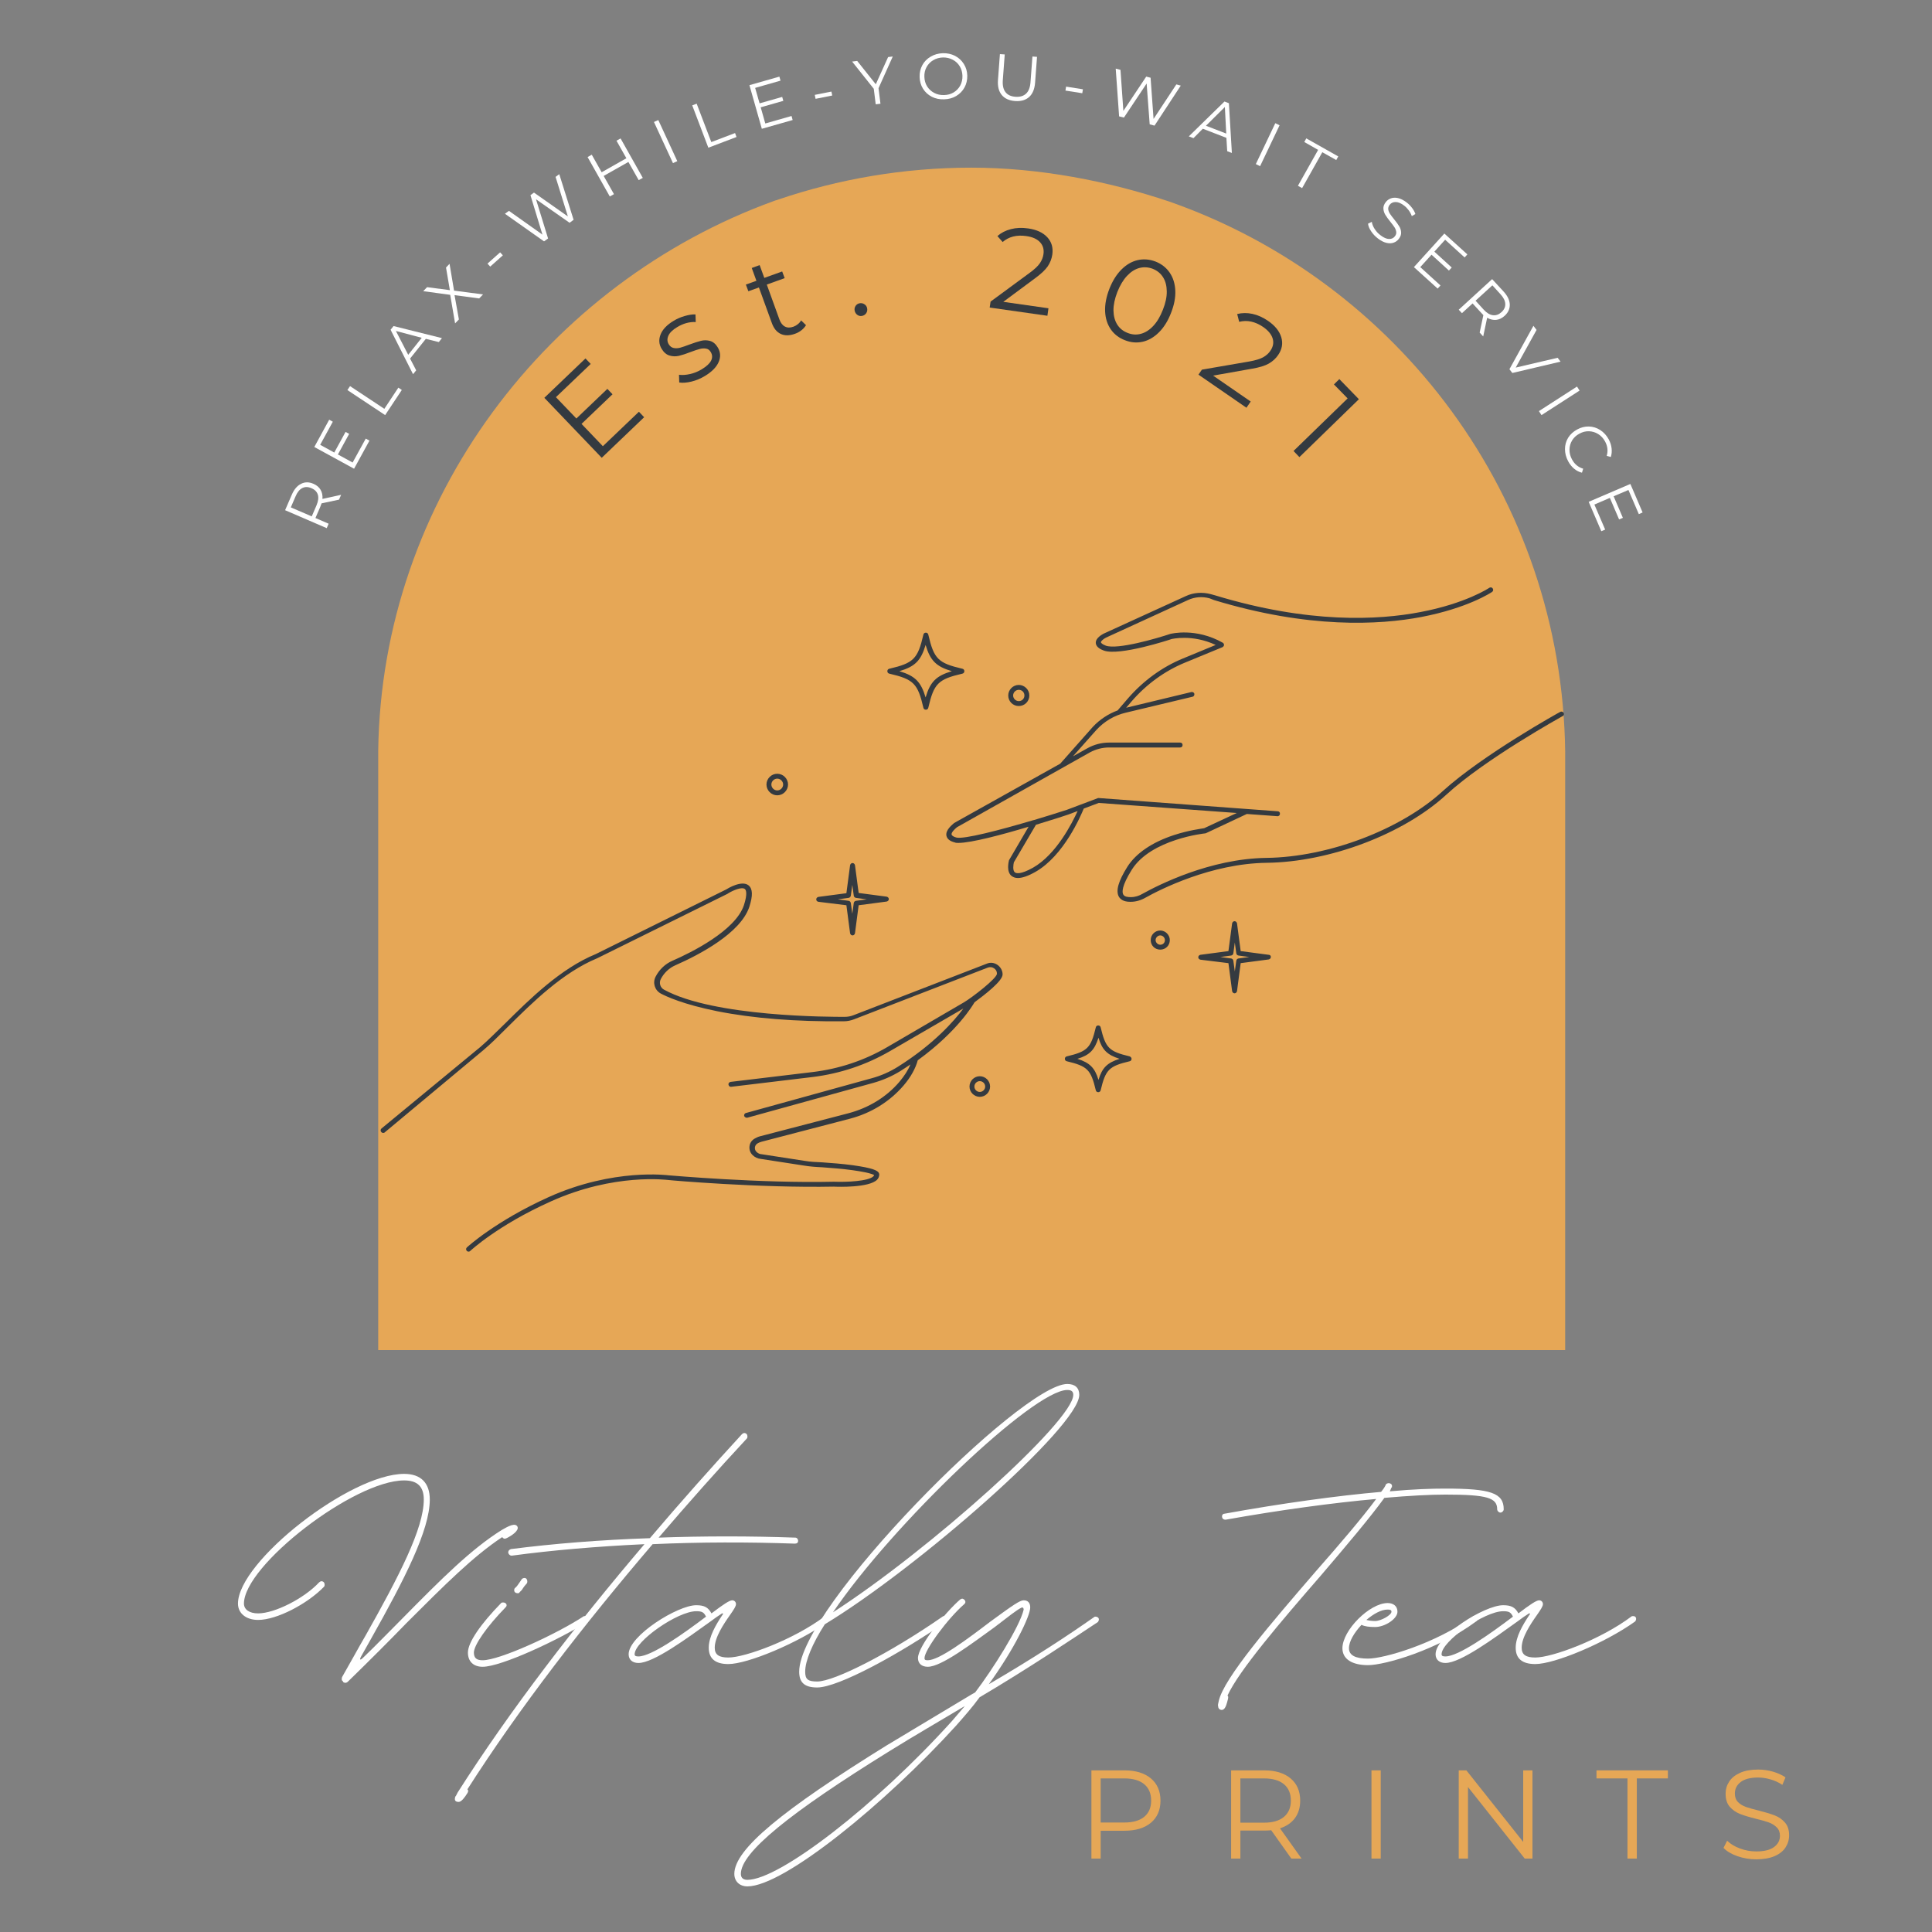 <?xml version="1.0" encoding="UTF-8"?>
<svg xmlns="http://www.w3.org/2000/svg" xmlns:xlink="http://www.w3.org/1999/xlink" width="375pt" height="375pt" viewBox="0 0 375 375" version="1.2">
<rect x="0" y="0" width="375" height="375" fill="#808080" stroke="none"/>
<defs>
<g>
<symbol overflow="visible" id="glyph0-0">
<path style="stroke:none;" d="M -10.469 -12.281 L -2.047 -20.344 L 9.094 -8.703 L 0.672 -0.641 Z M 6.656 -8.594 L -2.266 -17.906 L -8.031 -12.375 L 0.891 -3.062 Z M 6.656 -8.594 "/>
</symbol>
<symbol overflow="visible" id="glyph0-1">
<path style="stroke:none;" d="M 9.109 -10.75 L 10.125 -9.688 L 1.891 -1.812 L -9.25 -13.453 L -1.266 -21.094 L -0.25 -20.031 L -7 -13.578 L -3.031 -9.438 L 2.984 -15.188 L 3.984 -14.141 L -2.031 -8.391 L 2.109 -4.062 Z M 9.109 -10.75 "/>
</symbol>
<symbol overflow="visible" id="glyph1-0">
<path style="stroke:none;" d="M -7.5 -14.281 L 2.5 -20.297 L 10.797 -6.484 L 0.797 -0.469 Z M 8.391 -6.906 L 1.75 -17.953 L -5.094 -13.844 L 1.547 -2.797 Z M 8.391 -6.906 "/>
</symbol>
<symbol overflow="visible" id="glyph1-1">
<path style="stroke:none;" d="M 4.797 -2.75 C 3.953 -2.238 3.07 -1.875 2.156 -1.656 C 1.25 -1.438 0.469 -1.379 -0.188 -1.484 L -0.234 -2.984 C 0.398 -2.898 1.113 -2.945 1.906 -3.125 C 2.695 -3.301 3.445 -3.602 4.156 -4.031 C 5.102 -4.602 5.719 -5.172 6 -5.734 C 6.281 -6.305 6.254 -6.863 5.922 -7.406 C 5.703 -7.781 5.398 -8 5.016 -8.062 C 4.629 -8.133 4.211 -8.109 3.766 -7.984 C 3.316 -7.867 2.738 -7.676 2.031 -7.406 C 1.113 -7.051 0.348 -6.801 -0.266 -6.656 C -0.879 -6.52 -1.484 -6.539 -2.078 -6.719 C -2.68 -6.895 -3.191 -7.332 -3.609 -8.031 C -4.129 -8.895 -4.195 -9.816 -3.812 -10.797 C -3.426 -11.785 -2.582 -12.672 -1.281 -13.453 C -0.613 -13.859 0.102 -14.172 0.875 -14.391 C 1.656 -14.617 2.352 -14.723 2.969 -14.703 L 3.016 -13.219 C 1.805 -13.281 0.613 -12.957 -0.562 -12.25 C -1.457 -11.719 -2.035 -11.156 -2.297 -10.562 C -2.555 -9.969 -2.535 -9.422 -2.234 -8.922 C -1.992 -8.516 -1.676 -8.27 -1.281 -8.188 C -0.895 -8.102 -0.473 -8.117 -0.016 -8.234 C 0.43 -8.359 1.023 -8.562 1.766 -8.844 C 2.691 -9.188 3.453 -9.43 4.047 -9.578 C 4.641 -9.723 5.227 -9.711 5.812 -9.547 C 6.395 -9.379 6.891 -8.957 7.297 -8.281 C 7.836 -7.375 7.891 -6.426 7.453 -5.438 C 7.023 -4.457 6.141 -3.562 4.797 -2.75 Z M 4.797 -2.75 "/>
</symbol>
<symbol overflow="visible" id="glyph2-0">
<path style="stroke:none;" d="M -4.641 -15.453 L 6.328 -19.438 L 11.828 -4.297 L 0.859 -0.312 Z M 9.562 -5.188 L 5.156 -17.297 L -2.359 -14.562 L 2.047 -2.453 Z M 9.562 -5.188 "/>
</symbol>
<symbol overflow="visible" id="glyph2-1">
<path style="stroke:none;" d="M 7.891 -3.641 C 7.68 -3.285 7.391 -2.957 7.016 -2.656 C 6.641 -2.363 6.223 -2.133 5.766 -1.969 C 4.691 -1.582 3.766 -1.57 2.984 -1.938 C 2.203 -2.301 1.625 -3.016 1.25 -4.078 L -1.25 -10.953 L -3.297 -10.219 L -3.781 -11.516 L -1.734 -12.25 L -2.641 -14.734 L -1.109 -15.297 L -0.203 -12.812 L 3.266 -14.062 L 3.75 -12.766 L 0.281 -11.516 L 2.734 -4.734 C 2.984 -4.055 3.344 -3.598 3.812 -3.359 C 4.281 -3.117 4.832 -3.113 5.469 -3.344 C 5.789 -3.469 6.078 -3.633 6.328 -3.844 C 6.586 -4.051 6.789 -4.289 6.938 -4.562 Z M 7.891 -3.641 "/>
</symbol>
<symbol overflow="visible" id="glyph3-0">
<path style="stroke:none;" d="M -2.109 -16 L 9.359 -18.188 L 12.375 -2.359 L 0.906 -0.172 Z M 10.266 -3.594 L 7.859 -16.266 L 0.016 -14.766 L 2.422 -2.094 Z M 10.266 -3.594 "/>
</symbol>
<symbol overflow="visible" id="glyph3-1">
<path style="stroke:none;" d="M 2.406 -0.344 C 2.082 -0.281 1.781 -0.348 1.5 -0.547 C 1.227 -0.742 1.055 -1.02 0.984 -1.375 C 0.922 -1.719 0.984 -2.023 1.172 -2.297 C 1.359 -2.566 1.613 -2.734 1.938 -2.797 C 2.281 -2.859 2.594 -2.797 2.875 -2.609 C 3.164 -2.43 3.344 -2.172 3.406 -1.828 C 3.477 -1.473 3.414 -1.148 3.219 -0.859 C 3.02 -0.578 2.75 -0.406 2.406 -0.344 Z M 2.406 -0.344 "/>
</symbol>
<symbol overflow="visible" id="glyph4-0">
<path style="stroke:none;" d="M 3.172 -15.828 L 14.734 -14.188 L 12.469 1.766 L 0.906 0.125 Z M 10.859 -0.078 L 12.672 -12.844 L 4.766 -13.969 L 2.953 -1.203 Z M 10.859 -0.078 "/>
</symbol>
<symbol overflow="visible" id="glyph4-1">
<path style="stroke:none;" d="M 12.281 0.266 L 12.078 1.719 L 0.875 0.125 L 1.047 -1.031 L 8.609 -6.594 C 9.555 -7.281 10.223 -7.906 10.609 -8.469 C 10.992 -9.031 11.227 -9.617 11.312 -10.234 C 11.445 -11.172 11.223 -11.945 10.641 -12.562 C 10.066 -13.188 9.18 -13.582 7.984 -13.75 C 6.117 -14.02 4.586 -13.633 3.391 -12.594 L 2.375 -13.75 C 3.094 -14.383 3.961 -14.832 4.984 -15.094 C 6.004 -15.363 7.125 -15.41 8.344 -15.234 C 9.969 -15.004 11.203 -14.438 12.047 -13.531 C 12.891 -12.625 13.219 -11.504 13.031 -10.172 C 12.914 -9.348 12.617 -8.582 12.141 -7.875 C 11.66 -7.176 10.844 -6.406 9.688 -5.562 L 3.516 -0.984 Z M 12.281 0.266 "/>
</symbol>
<symbol overflow="visible" id="glyph5-0">
<path style="stroke:none;" d="M 6.719 -14.688 L 17.594 -10.438 L 11.734 4.578 L 0.859 0.328 Z M 10.594 2.406 L 15.281 -9.609 L 7.844 -12.516 L 3.156 -0.5 Z M 10.594 2.406 "/>
</symbol>
<symbol overflow="visible" id="glyph5-1">
<path style="stroke:none;" d="M 7.062 2.891 C 5.895 2.441 4.977 1.734 4.312 0.766 C 3.645 -0.203 3.281 -1.359 3.219 -2.703 C 3.164 -4.055 3.441 -5.516 4.047 -7.078 C 4.66 -8.629 5.441 -9.879 6.391 -10.828 C 7.348 -11.785 8.398 -12.395 9.547 -12.656 C 10.691 -12.914 11.848 -12.82 13.016 -12.375 C 14.172 -11.914 15.082 -11.203 15.75 -10.234 C 16.414 -9.266 16.781 -8.102 16.844 -6.75 C 16.906 -5.406 16.629 -3.957 16.016 -2.406 C 15.41 -0.844 14.629 0.41 13.672 1.359 C 12.711 2.316 11.66 2.926 10.516 3.188 C 9.367 3.445 8.219 3.348 7.062 2.891 Z M 7.609 1.484 C 8.473 1.828 9.332 1.879 10.188 1.641 C 11.039 1.41 11.832 0.906 12.562 0.125 C 13.301 -0.656 13.926 -1.707 14.438 -3.031 C 14.957 -4.332 15.207 -5.52 15.188 -6.594 C 15.176 -7.676 14.938 -8.586 14.469 -9.328 C 14 -10.078 13.332 -10.625 12.469 -10.969 C 11.594 -11.301 10.723 -11.352 9.859 -11.125 C 9.004 -10.895 8.207 -10.383 7.469 -9.594 C 6.738 -8.812 6.113 -7.77 5.594 -6.469 C 5.082 -5.145 4.832 -3.945 4.844 -2.875 C 4.863 -1.801 5.109 -0.891 5.578 -0.141 C 6.055 0.609 6.734 1.148 7.609 1.484 Z M 7.609 1.484 "/>
</symbol>
<symbol overflow="visible" id="glyph6-0">
<path style="stroke:none;" d="M 9.891 -12.75 L 19.5 -6.125 L 10.375 7.141 L 0.766 0.516 Z M 9.766 4.766 L 17.078 -5.844 L 10.5 -10.375 L 3.188 0.234 Z M 9.766 4.766 "/>
</symbol>
<symbol overflow="visible" id="glyph6-1">
<path style="stroke:none;" d="M 10.875 5.719 L 10.047 6.922 L 0.734 0.5 L 1.406 -0.469 L 10.641 -2.062 C 11.797 -2.27 12.672 -2.535 13.266 -2.859 C 13.867 -3.191 14.344 -3.613 14.688 -4.125 C 15.227 -4.906 15.379 -5.695 15.141 -6.5 C 14.898 -7.312 14.285 -8.062 13.297 -8.75 C 11.734 -9.812 10.18 -10.145 8.641 -9.75 L 8.25 -11.266 C 9.188 -11.504 10.172 -11.516 11.203 -11.297 C 12.234 -11.078 13.254 -10.617 14.266 -9.922 C 15.609 -8.992 16.457 -7.938 16.812 -6.75 C 17.164 -5.562 16.961 -4.414 16.203 -3.312 C 15.734 -2.625 15.125 -2.066 14.375 -1.641 C 13.633 -1.223 12.562 -0.895 11.156 -0.656 L 3.578 0.688 Z M 10.875 5.719 "/>
</symbol>
<symbol overflow="visible" id="glyph7-0">
<path style="stroke:none;" d="M 12.188 -10.578 L 20.328 -2.203 L 8.781 9.031 L 0.641 0.656 Z M 8.656 6.578 L 17.891 -2.406 L 12.312 -8.125 L 3.078 0.859 Z M 8.656 6.578 "/>
</symbol>
<symbol overflow="visible" id="glyph7-1">
<path style="stroke:none;" d="M 15.484 -7.188 L 3.938 4.047 L 2.797 2.859 L 13.297 -7.344 L 10.641 -10.062 L 11.688 -11.094 Z M 15.484 -7.188 "/>
</symbol>
<symbol overflow="visible" id="glyph8-0">
<path style="stroke:none;" d="M 0.984 -17.125 L 13.391 -17.125 L 13.391 0 L 0.984 0 Z M 11.422 -1.719 L 11.422 -15.422 L 2.938 -15.422 L 2.938 -1.719 Z M 11.422 -1.719 "/>
</symbol>
<symbol overflow="visible" id="glyph8-1">
<path style="stroke:none;" d="M 9.203 -17.125 C 11.391 -17.125 13.102 -16.602 14.344 -15.562 C 15.582 -14.52 16.203 -13.082 16.203 -11.25 C 16.203 -9.426 15.582 -7.992 14.344 -6.953 C 13.102 -5.922 11.391 -5.406 9.203 -5.406 L 4.594 -5.406 L 4.594 0 L 2.797 0 L 2.797 -17.125 Z M 9.156 -7 C 10.852 -7 12.148 -7.367 13.047 -8.109 C 13.941 -8.848 14.391 -9.895 14.391 -11.25 C 14.391 -12.633 13.941 -13.695 13.047 -14.438 C 12.148 -15.188 10.852 -15.562 9.156 -15.562 L 4.594 -15.562 L 4.594 -7 Z M 9.156 -7 "/>
</symbol>
<symbol overflow="visible" id="glyph8-2">
<path style="stroke:none;" d="M 14.484 0 L 10.578 -5.5 C 10.129 -5.457 9.672 -5.438 9.203 -5.438 L 4.594 -5.438 L 4.594 0 L 2.797 0 L 2.797 -17.125 L 9.203 -17.125 C 11.391 -17.125 13.102 -16.602 14.344 -15.562 C 15.582 -14.52 16.203 -13.082 16.203 -11.25 C 16.203 -9.914 15.863 -8.785 15.188 -7.859 C 14.508 -6.941 13.539 -6.281 12.281 -5.875 L 16.469 0 Z M 9.156 -6.969 C 10.852 -6.969 12.148 -7.344 13.047 -8.094 C 13.941 -8.844 14.391 -9.895 14.391 -11.25 C 14.391 -12.633 13.941 -13.695 13.047 -14.438 C 12.148 -15.188 10.852 -15.562 9.156 -15.562 L 4.594 -15.562 L 4.594 -6.969 Z M 9.156 -6.969 "/>
</symbol>
<symbol overflow="visible" id="glyph8-3">
<path style="stroke:none;" d="M 2.797 -17.125 L 4.594 -17.125 L 4.594 0 L 2.797 0 Z M 2.797 -17.125 "/>
</symbol>
<symbol overflow="visible" id="glyph8-4">
<path style="stroke:none;" d="M 17.109 -17.125 L 17.109 0 L 15.609 0 L 4.594 -13.891 L 4.594 0 L 2.797 0 L 2.797 -17.125 L 4.281 -17.125 L 15.312 -3.234 L 15.312 -17.125 Z M 17.109 -17.125 "/>
</symbol>
<symbol overflow="visible" id="glyph8-5">
<path style="stroke:none;" d="M 6.109 -15.562 L 0.094 -15.562 L 0.094 -17.125 L 13.953 -17.125 L 13.953 -15.562 L 7.922 -15.562 L 7.922 0 L 6.109 0 Z M 6.109 -15.562 "/>
</symbol>
<symbol overflow="visible" id="glyph8-6">
<path style="stroke:none;" d="M 7.516 0.141 C 6.242 0.141 5.023 -0.062 3.859 -0.469 C 2.691 -0.875 1.789 -1.41 1.156 -2.078 L 1.859 -3.469 C 2.484 -2.852 3.305 -2.352 4.328 -1.969 C 5.359 -1.582 6.422 -1.391 7.516 -1.391 C 9.047 -1.391 10.191 -1.672 10.953 -2.234 C 11.723 -2.797 12.109 -3.523 12.109 -4.422 C 12.109 -5.109 11.898 -5.656 11.484 -6.062 C 11.066 -6.477 10.555 -6.797 9.953 -7.016 C 9.348 -7.234 8.508 -7.473 7.438 -7.734 C 6.145 -8.055 5.113 -8.367 4.344 -8.672 C 3.582 -8.973 2.926 -9.43 2.375 -10.047 C 1.832 -10.672 1.562 -11.516 1.562 -12.578 C 1.562 -13.441 1.789 -14.227 2.25 -14.938 C 2.707 -15.645 3.41 -16.211 4.359 -16.641 C 5.305 -17.066 6.477 -17.281 7.875 -17.281 C 8.852 -17.281 9.812 -17.145 10.75 -16.875 C 11.688 -16.602 12.5 -16.234 13.188 -15.766 L 12.578 -14.312 C 11.859 -14.789 11.086 -15.145 10.266 -15.375 C 9.453 -15.613 8.656 -15.734 7.875 -15.734 C 6.375 -15.734 5.242 -15.441 4.484 -14.859 C 3.734 -14.285 3.359 -13.539 3.359 -12.625 C 3.359 -11.938 3.562 -11.383 3.969 -10.969 C 4.383 -10.551 4.906 -10.234 5.531 -10.016 C 6.164 -9.797 7.016 -9.555 8.078 -9.297 C 9.328 -8.984 10.336 -8.676 11.109 -8.375 C 11.891 -8.07 12.547 -7.613 13.078 -7 C 13.617 -6.395 13.891 -5.57 13.891 -4.531 C 13.891 -3.664 13.656 -2.875 13.188 -2.156 C 12.727 -1.445 12.016 -0.883 11.047 -0.469 C 10.086 -0.062 8.91 0.141 7.516 0.141 Z M 7.516 0.141 "/>
</symbol>
<symbol overflow="visible" id="glyph11-0">
<path style="stroke:none;" d="M -7.875 -3.938 L -5.359 -9.797 L 2.719 -6.312 L 0.203 -0.453 Z M 1.531 -5.734 L -4.953 -8.531 L -6.688 -4.531 L -0.203 -1.734 Z M 1.531 -5.734 "/>
</symbol>
<symbol overflow="visible" id="glyph11-1">
<path style="stroke:none;" d="M 2.953 -6.844 L -0.438 -6.125 C -0.508 -5.895 -0.594 -5.672 -0.688 -5.453 L -1.625 -3.281 L 0.938 -2.172 L 0.562 -1.312 L -7.516 -4.797 L -6.203 -7.828 C -5.754 -8.859 -5.156 -9.555 -4.406 -9.922 C -3.664 -10.297 -2.867 -10.297 -2.016 -9.922 C -1.379 -9.648 -0.914 -9.258 -0.625 -8.75 C -0.332 -8.25 -0.211 -7.66 -0.266 -6.984 L 3.359 -7.781 Z M -1.422 -5.734 C -1.078 -6.547 -0.988 -7.234 -1.156 -7.797 C -1.332 -8.367 -1.742 -8.789 -2.391 -9.062 C -3.047 -9.352 -3.641 -9.363 -4.172 -9.094 C -4.703 -8.832 -5.141 -8.297 -5.484 -7.484 L -6.406 -5.344 L -2.344 -3.594 Z M -1.422 -5.734 "/>
</symbol>
<symbol overflow="visible" id="glyph12-0">
<path style="stroke:none;" d="M -7.484 -4.656 L -4.422 -10.25 L 3.297 -6.031 L 0.234 -0.438 Z M 2.047 -5.578 L -4.141 -8.953 L -6.234 -5.125 L -0.047 -1.75 Z M 2.047 -5.578 "/>
</symbol>
<symbol overflow="visible" id="glyph12-1">
<path style="stroke:none;" d="M 2.953 -7.109 L 3.672 -6.719 L 0.688 -1.266 L -7.031 -5.484 L -4.141 -10.781 L -3.438 -10.391 L -5.891 -5.906 L -3.156 -4.406 L -0.969 -8.406 L -0.266 -8.031 L -2.453 -4.031 L 0.406 -2.469 Z M 2.953 -7.109 "/>
</symbol>
<symbol overflow="visible" id="glyph13-0">
<path style="stroke:none;" d="M -7.047 -5.281 L -3.531 -10.594 L 3.797 -5.734 L 0.281 -0.422 Z M 2.516 -5.375 L -3.344 -9.266 L -5.75 -5.641 L 0.109 -1.75 Z M 2.516 -5.375 "/>
</symbol>
<symbol overflow="visible" id="glyph13-1">
<path style="stroke:none;" d="M -6.531 -6.062 L -6.016 -6.828 L 0.641 -2.422 L 3.359 -6.531 L 4.031 -6.078 L 0.797 -1.203 Z M -6.531 -6.062 "/>
</symbol>
<symbol overflow="visible" id="glyph14-0">
<path style="stroke:none;" d="M -6.562 -5.891 L -2.578 -10.875 L 4.297 -5.375 L 0.312 -0.391 Z M 2.984 -5.141 L -2.516 -9.547 L -5.234 -6.141 L 0.266 -1.734 Z M 2.984 -5.141 "/>
</symbol>
<symbol overflow="visible" id="glyph14-1">
<path style="stroke:none;" d="M 2.5 -6.891 L -0.562 -3.062 L 0.625 -0.781 L 0.016 -0.031 L -4.344 -8.656 L -3.766 -9.375 L 5.625 -7.031 L 5.016 -6.266 Z M 1.703 -7.094 L -3.312 -8.422 L -0.922 -3.797 Z M 1.703 -7.094 "/>
</symbol>
<symbol overflow="visible" id="glyph15-0">
<path style="stroke:none;" d="M -5.984 -6.469 L -1.562 -11.062 L 4.766 -4.953 L 0.344 -0.359 Z M 3.453 -4.844 L -1.625 -9.734 L -4.656 -6.594 L 0.422 -1.703 Z M 3.453 -4.844 "/>
</symbol>
<symbol overflow="visible" id="glyph15-1">
<path style="stroke:none;" d="M 4.828 -5 L 0.047 -5.641 L 0.891 -0.922 L 0.156 -0.156 L -0.797 -5.703 L -6.031 -6.406 L -5.281 -7.188 L -0.859 -6.609 L -1.609 -11 L -0.922 -11.719 L -0.047 -6.516 L 5.578 -5.781 Z M 4.828 -5 "/>
</symbol>
<symbol overflow="visible" id="glyph16-0">
<path style="stroke:none;" d="M -5.469 -6.891 L -0.703 -11.141 L 5.141 -4.578 L 0.375 -0.328 Z M 3.812 -4.562 L -0.875 -9.828 L -4.141 -6.938 L 0.547 -1.672 Z M 3.812 -4.562 "/>
</symbol>
<symbol overflow="visible" id="glyph16-1">
<path style="stroke:none;" d="M -1.969 -3.328 L 0.484 -5.516 L 1.016 -4.938 L -1.438 -2.75 Z M -1.969 -3.328 "/>
</symbol>
<symbol overflow="visible" id="glyph17-0">
<path style="stroke:none;" d="M -4.781 -7.406 L 0.359 -11.156 L 5.547 -4.047 L 0.406 -0.297 Z M 4.234 -4.172 L 0.078 -9.875 L -3.453 -7.297 L 0.703 -1.594 Z M 4.234 -4.172 "/>
</symbol>
<symbol overflow="visible" id="glyph17-1">
<path style="stroke:none;" d="M 5.734 -15.078 L 8.516 -6.219 L 7.734 -5.641 L 1.219 -10.203 L 3.562 -2.594 L 2.781 -2.031 L -4.812 -7.391 L -4.031 -7.953 L 2.469 -3.344 L 0.141 -11 L 0.828 -11.5 L 7.406 -6.875 L 5.016 -14.547 Z M 5.734 -15.078 "/>
</symbol>
<symbol overflow="visible" id="glyph18-0">
<path style="stroke:none;" d="M -3.875 -7.906 L 1.672 -11.031 L 5.984 -3.375 L 0.438 -0.25 Z M 4.688 -3.656 L 1.234 -9.797 L -2.578 -7.656 L 0.875 -1.516 Z M 4.688 -3.656 "/>
</symbol>
<symbol overflow="visible" id="glyph18-1">
<path style="stroke:none;" d="M 3.344 -11.969 L 7.656 -4.312 L 6.859 -3.875 L 4.859 -7.406 L 0.062 -4.688 L 2.062 -1.156 L 1.25 -0.703 L -3.062 -8.359 L -2.25 -8.812 L -0.328 -5.406 L 4.469 -8.125 L 2.547 -11.531 Z M 3.344 -11.969 "/>
</symbol>
<symbol overflow="visible" id="glyph19-0">
<path style="stroke:none;" d="M -3.234 -8.188 L 2.547 -10.875 L 6.234 -2.891 L 0.453 -0.203 Z M 4.953 -3.266 L 2 -9.656 L -1.953 -7.828 L 1 -1.438 Z M 4.953 -3.266 "/>
</symbol>
<symbol overflow="visible" id="glyph19-1">
<path style="stroke:none;" d="M -2.391 -8.594 L -1.547 -8.969 L 2.141 -0.984 L 1.297 -0.609 Z M -2.391 -8.594 "/>
</symbol>
<symbol overflow="visible" id="glyph20-0">
<path style="stroke:none;" d="M -2.656 -8.391 L 3.297 -10.656 L 6.422 -2.438 L 0.469 -0.172 Z M 5.172 -2.906 L 2.672 -9.5 L -1.391 -7.938 L 1.109 -1.344 Z M 5.172 -2.906 "/>
</symbol>
<symbol overflow="visible" id="glyph20-1">
<path style="stroke:none;" d="M -1.781 -8.734 L -0.922 -9.062 L 1.922 -1.609 L 6.531 -3.359 L 6.812 -2.594 L 1.344 -0.516 Z M -1.781 -8.734 "/>
</symbol>
<symbol overflow="visible" id="glyph21-0">
<path style="stroke:none;" d="M -1.922 -8.609 L 4.203 -10.344 L 6.609 -1.875 L 0.484 -0.141 Z M 5.422 -2.453 L 3.484 -9.234 L -0.719 -8.047 L 1.219 -1.266 Z M 5.422 -2.453 "/>
</symbol>
<symbol overflow="visible" id="glyph21-1">
<path style="stroke:none;" d="M 7.141 -2.875 L 7.359 -2.094 L 1.375 -0.391 L -1.031 -8.859 L 4.781 -10.516 L 5 -9.734 L 0.078 -8.328 L 0.938 -5.328 L 5.328 -6.578 L 5.547 -5.812 L 1.156 -4.562 L 2.047 -1.422 Z M 7.141 -2.875 "/>
</symbol>
<symbol overflow="visible" id="glyph22-0">
<path style="stroke:none;" d="M -1.266 -8.719 L 4.984 -9.984 L 6.734 -1.359 L 0.484 -0.094 Z M 5.594 -2.031 L 4.188 -8.938 L -0.094 -8.062 L 1.312 -1.156 Z M 5.594 -2.031 "/>
</symbol>
<symbol overflow="visible" id="glyph22-1">
<path style="stroke:none;" d="M -0.016 -3.875 L 3.219 -4.516 L 3.375 -3.75 L 0.141 -3.109 Z M -0.016 -3.875 "/>
</symbol>
<symbol overflow="visible" id="glyph23-0">
<path style="stroke:none;" d="M -0.594 -8.797 L 5.734 -9.594 L 6.828 -0.859 L 0.5 -0.062 Z M 5.719 -1.609 L 4.844 -8.594 L 0.516 -8.047 L 1.391 -1.062 Z M 5.719 -1.609 "/>
</symbol>
<symbol overflow="visible" id="glyph23-1">
<path style="stroke:none;" d="M 4.047 -3.562 L 4.422 -0.547 L 3.5 -0.438 L 3.125 -3.453 L -1.078 -8.734 L -0.094 -8.859 L 3.516 -4.328 L 5.906 -9.609 L 6.812 -9.719 Z M 4.047 -3.562 "/>
</symbol>
<symbol overflow="visible" id="glyph24-0">
<path style="stroke:none;" d="M 0.25 -8.812 L 6.625 -8.984 L 6.875 -0.188 L 0.5 -0.016 Z M 5.844 -1.047 L 5.656 -8.094 L 1.297 -7.969 L 1.484 -0.922 Z M 5.844 -1.047 "/>
</symbol>
<symbol overflow="visible" id="glyph24-1">
<path style="stroke:none;" d="M 5.281 -0.078 C 4.406 -0.047 3.609 -0.211 2.891 -0.578 C 2.172 -0.953 1.602 -1.473 1.188 -2.141 C 0.77 -2.805 0.551 -3.566 0.531 -4.422 C 0.508 -5.266 0.688 -6.031 1.062 -6.719 C 1.438 -7.406 1.973 -7.953 2.672 -8.359 C 3.367 -8.773 4.156 -9 5.031 -9.031 C 5.906 -9.051 6.695 -8.879 7.406 -8.516 C 8.113 -8.148 8.68 -7.629 9.109 -6.953 C 9.535 -6.285 9.758 -5.531 9.781 -4.688 C 9.801 -3.832 9.617 -3.055 9.234 -2.359 C 8.848 -1.672 8.312 -1.125 7.625 -0.719 C 6.938 -0.312 6.156 -0.098 5.281 -0.078 Z M 5.266 -0.906 C 5.961 -0.914 6.586 -1.086 7.141 -1.422 C 7.691 -1.754 8.117 -2.203 8.422 -2.766 C 8.723 -3.336 8.863 -3.969 8.844 -4.656 C 8.82 -5.344 8.645 -5.957 8.312 -6.5 C 7.977 -7.051 7.523 -7.473 6.953 -7.766 C 6.391 -8.066 5.758 -8.211 5.062 -8.203 C 4.363 -8.18 3.734 -8.004 3.172 -7.672 C 2.617 -7.348 2.188 -6.898 1.875 -6.328 C 1.57 -5.766 1.43 -5.141 1.453 -4.453 C 1.473 -3.766 1.648 -3.145 1.984 -2.594 C 2.328 -2.051 2.785 -1.629 3.359 -1.328 C 3.93 -1.023 4.566 -0.883 5.266 -0.906 Z M 5.266 -0.906 "/>
</symbol>
<symbol overflow="visible" id="glyph25-0">
<path style="stroke:none;" d="M 1.156 -8.734 L 7.516 -8.25 L 6.859 0.516 L 0.5 0.031 Z M 5.922 -0.438 L 6.453 -7.469 L 2.109 -7.797 L 1.578 -0.766 Z M 5.922 -0.438 "/>
</symbol>
<symbol overflow="visible" id="glyph25-1">
<path style="stroke:none;" d="M 4.969 0.453 C 3.82 0.367 2.957 -0.02 2.375 -0.719 C 1.789 -1.426 1.547 -2.398 1.641 -3.641 L 2.016 -8.656 L 2.953 -8.594 L 2.578 -3.609 C 2.504 -2.598 2.676 -1.82 3.094 -1.281 C 3.508 -0.738 4.156 -0.438 5.031 -0.375 C 5.906 -0.312 6.594 -0.516 7.094 -0.984 C 7.594 -1.453 7.879 -2.191 7.953 -3.203 L 8.328 -8.188 L 9.219 -8.125 L 8.844 -3.109 C 8.75 -1.867 8.363 -0.941 7.688 -0.328 C 7.008 0.273 6.102 0.535 4.969 0.453 Z M 4.969 0.453 "/>
</symbol>
<symbol overflow="visible" id="glyph26-0">
<path style="stroke:none;" d="M 1.891 -8.609 L 8.188 -7.609 L 6.797 1.078 L 0.5 0.078 Z M 5.938 0.062 L 7.047 -6.906 L 2.75 -7.594 L 1.641 -0.625 Z M 5.938 0.062 "/>
</symbol>
<symbol overflow="visible" id="glyph26-1">
<path style="stroke:none;" d="M 1.328 -3.625 L 4.594 -3.109 L 4.469 -2.344 L 1.203 -2.859 Z M 1.328 -3.625 "/>
</symbol>
<symbol overflow="visible" id="glyph27-0">
<path style="stroke:none;" d="M 2.703 -8.391 L 8.875 -6.781 L 6.656 1.734 L 0.484 0.125 Z M 5.906 0.641 L 7.688 -6.188 L 3.469 -7.281 L 1.688 -0.453 Z M 5.906 0.641 "/>
</symbol>
<symbol overflow="visible" id="glyph27-1">
<path style="stroke:none;" d="M 15.297 -5.094 L 10.203 2.672 L 9.266 2.422 L 8.672 -5.5 L 4.266 1.109 L 3.328 0.875 L 2.672 -8.391 L 3.594 -8.156 L 4.156 -0.188 L 8.594 -6.844 L 9.438 -6.625 L 10.016 1.375 L 14.438 -5.328 Z M 15.297 -5.094 "/>
</symbol>
<symbol overflow="visible" id="glyph28-0">
<path style="stroke:none;" d="M 3.641 -8.016 L 9.594 -5.734 L 6.422 2.469 L 0.469 0.188 Z M 5.797 1.297 L 8.328 -5.281 L 4.266 -6.844 L 1.734 -0.266 Z M 5.797 1.297 "/>
</symbol>
<symbol overflow="visible" id="glyph28-1">
<path style="stroke:none;" d="M 7.328 0.297 L 2.75 -1.469 L 0.938 0.359 L 0.031 0.016 L 6.953 -6.75 L 7.812 -6.422 L 8.391 3.234 L 7.484 2.891 Z M 7.297 -0.531 L 7.031 -5.688 L 3.359 -2.047 Z M 7.297 -0.531 "/>
</symbol>
<symbol overflow="visible" id="glyph29-0">
<path style="stroke:none;" d="M 4.234 -7.719 L 9.984 -4.984 L 6.203 2.953 L 0.453 0.219 Z M 5.688 1.719 L 8.719 -4.641 L 4.781 -6.5 L 1.75 -0.141 Z M 5.688 1.719 "/>
</symbol>
<symbol overflow="visible" id="glyph29-1">
<path style="stroke:none;" d="M 5.078 -7.328 L 5.906 -6.922 L 2.125 1.016 L 1.297 0.609 Z M 5.078 -7.328 "/>
</symbol>
<symbol overflow="visible" id="glyph30-0">
<path style="stroke:none;" d="M 4.75 -7.422 L 10.297 -4.297 L 5.984 3.375 L 0.438 0.25 Z M 5.547 2.109 L 9.016 -4.031 L 5.219 -6.156 L 1.75 -0.016 Z M 5.547 2.109 "/>
</symbol>
<symbol overflow="visible" id="glyph30-1">
<path style="stroke:none;" d="M 6.656 -5.422 L 3.969 -6.953 L 4.359 -7.656 L 10.562 -4.156 L 10.172 -3.453 L 7.469 -4.969 L 3.547 2 L 2.734 1.547 Z M 6.656 -5.422 "/>
</symbol>
<symbol overflow="visible" id="glyph31-0">
<path style="stroke:none;" d="M 5.703 -6.719 L 10.797 -2.859 L 5.484 4.156 L 0.391 0.297 Z M 5.219 2.844 L 9.469 -2.766 L 5.984 -5.391 L 1.734 0.219 Z M 5.219 2.844 "/>
</symbol>
<symbol overflow="visible" id="glyph31-1">
<path style="stroke:none;" d="M 3.031 2.391 C 2.508 1.992 2.07 1.531 1.719 1 C 1.363 0.477 1.16 -0.016 1.109 -0.484 L 1.844 -0.844 C 1.906 -0.395 2.086 0.062 2.391 0.531 C 2.691 1.008 3.066 1.414 3.516 1.75 C 4.141 2.227 4.691 2.473 5.172 2.484 C 5.66 2.504 6.047 2.328 6.328 1.953 C 6.547 1.672 6.629 1.379 6.578 1.078 C 6.535 0.785 6.426 0.5 6.25 0.219 C 6.07 -0.051 5.805 -0.406 5.453 -0.844 C 5.016 -1.383 4.688 -1.836 4.469 -2.203 C 4.25 -2.566 4.125 -2.957 4.094 -3.375 C 4.062 -3.801 4.211 -4.234 4.547 -4.672 C 4.816 -5.016 5.156 -5.258 5.562 -5.406 C 5.969 -5.551 6.426 -5.566 6.938 -5.453 C 7.457 -5.336 8.004 -5.062 8.578 -4.625 C 8.984 -4.32 9.336 -3.969 9.641 -3.562 C 9.953 -3.164 10.172 -2.766 10.297 -2.359 L 9.609 -1.953 C 9.453 -2.379 9.242 -2.766 8.984 -3.109 C 8.723 -3.461 8.43 -3.758 8.109 -4 C 7.492 -4.469 6.941 -4.695 6.453 -4.688 C 5.961 -4.688 5.578 -4.504 5.297 -4.141 C 5.086 -3.859 5 -3.566 5.031 -3.266 C 5.07 -2.973 5.188 -2.68 5.375 -2.391 C 5.57 -2.098 5.848 -1.734 6.203 -1.297 C 6.617 -0.785 6.938 -0.348 7.156 0.016 C 7.383 0.379 7.508 0.77 7.531 1.188 C 7.562 1.613 7.414 2.035 7.094 2.453 C 6.82 2.816 6.477 3.066 6.062 3.203 C 5.656 3.348 5.191 3.359 4.672 3.234 C 4.148 3.109 3.602 2.828 3.031 2.391 Z M 3.031 2.391 "/>
</symbol>
<symbol overflow="visible" id="glyph32-0">
<path style="stroke:none;" d="M 6.281 -6.172 L 11 -1.891 L 5.094 4.625 L 0.375 0.344 Z M 4.938 3.312 L 9.672 -1.906 L 6.453 -4.844 L 1.719 0.375 Z M 4.938 3.312 "/>
</symbol>
<symbol overflow="visible" id="glyph32-1">
<path style="stroke:none;" d="M 6.219 4.531 L 5.672 5.141 L 1.062 0.969 L 6.969 -5.547 L 11.438 -1.5 L 10.906 -0.906 L 7.125 -4.344 L 5.031 -2.031 L 8.406 1.047 L 7.859 1.641 L 4.484 -1.438 L 2.297 0.969 Z M 6.219 4.531 "/>
</symbol>
<symbol overflow="visible" id="glyph33-0">
<path style="stroke:none;" d="M 6.828 -5.562 L 11.125 -0.859 L 4.641 5.078 L 0.344 0.375 Z M 4.609 3.734 L 9.812 -1.016 L 6.875 -4.219 L 1.672 0.531 Z M 4.609 3.734 "/>
</symbol>
<symbol overflow="visible" id="glyph33-1">
<path style="stroke:none;" d="M 5.031 5.5 L 5.75 2.109 C 5.582 1.941 5.422 1.77 5.266 1.594 L 3.656 -0.156 L 1.594 1.734 L 0.969 1.062 L 7.453 -4.875 L 9.688 -2.453 C 10.445 -1.617 10.844 -0.789 10.875 0.031 C 10.906 0.863 10.578 1.598 9.891 2.234 C 9.379 2.703 8.832 2.969 8.25 3.031 C 7.664 3.094 7.078 2.957 6.484 2.625 L 5.719 6.25 Z M 5.812 1.047 C 6.406 1.691 6.992 2.051 7.578 2.125 C 8.172 2.207 8.727 2.016 9.25 1.547 C 9.781 1.066 10.031 0.531 10 -0.062 C 9.977 -0.664 9.672 -1.289 9.078 -1.938 L 7.5 -3.672 L 4.234 -0.688 Z M 5.812 1.047 "/>
</symbol>
<symbol overflow="visible" id="glyph34-0">
<path style="stroke:none;" d="M 7.312 -4.906 L 11.156 0.172 L 4.141 5.484 L 0.297 0.406 Z M 4.25 4.156 L 9.859 -0.094 L 7.219 -3.578 L 1.609 0.672 Z M 4.25 4.156 "/>
</symbol>
<symbol overflow="visible" id="glyph34-1">
<path style="stroke:none;" d="M 12.297 1.672 L 2.938 3.875 L 2.375 3.141 L 7.031 -5.281 L 7.641 -4.484 L 3.594 2.828 L 11.734 0.922 Z M 12.297 1.672 "/>
</symbol>
<symbol overflow="visible" id="glyph35-0">
<path style="stroke:none;" d="M 7.656 -4.344 L 11.109 1.016 L 3.719 5.781 L 0.266 0.422 Z M 3.922 4.469 L 9.844 0.641 L 7.484 -3.016 L 1.562 0.812 Z M 3.922 4.469 "/>
</symbol>
<symbol overflow="visible" id="glyph35-1">
<path style="stroke:none;" d="M 8.172 -3.562 L 8.672 -2.781 L 1.281 1.984 L 0.781 1.203 Z M 8.172 -3.562 "/>
</symbol>
<symbol overflow="visible" id="glyph36-0">
<path style="stroke:none;" d="M 7.969 -3.75 L 11.016 1.859 L 3.281 6.047 L 0.234 0.438 Z M 3.562 4.75 L 9.766 1.391 L 7.688 -2.453 L 1.484 0.906 Z M 3.562 4.75 "/>
</symbol>
<symbol overflow="visible" id="glyph36-1">
<path style="stroke:none;" d="M 2.438 4.641 C 2.031 3.879 1.828 3.098 1.828 2.297 C 1.828 1.504 2.031 0.77 2.438 0.094 C 2.852 -0.57 3.438 -1.109 4.188 -1.516 C 4.926 -1.922 5.688 -2.113 6.469 -2.094 C 7.258 -2.07 7.992 -1.844 8.672 -1.406 C 9.348 -0.969 9.895 -0.367 10.312 0.391 C 10.625 0.973 10.812 1.555 10.875 2.141 C 10.945 2.734 10.895 3.297 10.719 3.828 L 9.922 3.609 C 10.211 2.672 10.109 1.738 9.609 0.812 C 9.273 0.195 8.832 -0.281 8.281 -0.625 C 7.727 -0.969 7.129 -1.148 6.484 -1.172 C 5.848 -1.191 5.227 -1.035 4.625 -0.703 C 4.02 -0.379 3.551 0.051 3.219 0.594 C 2.883 1.145 2.711 1.742 2.703 2.391 C 2.691 3.047 2.852 3.68 3.188 4.297 C 3.688 5.223 4.41 5.82 5.359 6.094 L 5.125 6.875 C 4.562 6.738 4.051 6.477 3.594 6.094 C 3.133 5.707 2.75 5.223 2.438 4.641 Z M 2.438 4.641 "/>
</symbol>
<symbol overflow="visible" id="glyph37-0">
<path style="stroke:none;" d="M 8.297 -3.016 L 10.797 2.844 L 2.703 6.312 L 0.203 0.453 Z M 3.109 5.062 L 9.594 2.281 L 7.875 -1.734 L 1.391 1.047 Z M 3.109 5.062 "/>
</symbol>
<symbol overflow="visible" id="glyph37-1">
<path style="stroke:none;" d="M 3.766 6.719 L 3.016 7.031 L 0.562 1.328 L 8.656 -2.141 L 11.031 3.391 L 10.297 3.719 L 8.281 -0.969 L 5.406 0.25 L 7.203 4.438 L 6.469 4.75 L 4.672 0.562 L 1.672 1.859 Z M 3.766 6.719 "/>
</symbol>
<symbol overflow="visible" id="glyph9-0">
<path style="stroke:none;" d="M 7.402 3.598 C 7.723 3.809 8.039 3.809 8.355 3.492 C 12.586 -0.633 16.395 -4.441 19.672 -7.828 C 27.184 -15.336 32.684 -20.836 38.289 -24.539 C 38.395 -24.328 38.605 -24.223 38.816 -24.223 C 38.922 -24.223 39.027 -24.328 39.133 -24.328 C 40.191 -24.855 41.566 -25.809 41.25 -26.547 C 40.828 -27.395 39.453 -26.652 38.184 -25.914 C 32.258 -22.211 26.547 -16.5 18.828 -8.672 C 16.5 -6.348 14.066 -3.809 11.316 -1.164 C 10.473 -0.316 10.684 -1.059 10.895 -1.375 L 12.797 -4.758 C 19.355 -16.395 24.223 -25.914 24.223 -31.836 C 24.223 -35.008 22.527 -36.809 19.25 -36.809 C 8.777 -36.809 -13.008 -19.777 -13.008 -11.633 C -13.008 -9.73 -11.422 -8.461 -9.098 -8.461 C -5.5 -8.461 0.422 -11.527 3.703 -14.914 C 3.809 -15.02 3.809 -15.23 3.809 -15.336 C 3.809 -15.652 3.598 -15.973 3.172 -15.973 C 3.066 -15.973 2.855 -15.863 2.75 -15.758 C -0.211 -12.586 -5.922 -9.73 -9.098 -9.73 C -10.789 -9.73 -11.848 -10.473 -11.848 -11.633 C -11.848 -19.039 9.52 -35.539 19.25 -35.539 C 21.789 -35.539 23.059 -34.375 23.059 -31.836 C 23.059 -26.23 18.297 -17.027 11.738 -5.395 C 10.258 -2.855 8.777 -0.105 7.191 2.645 C 7.086 3.066 7.086 3.277 7.402 3.492 Z M 7.402 3.598 "/>
</symbol>
<symbol overflow="visible" id="glyph9-1">
<path style="stroke:none;" d=""/>
</symbol>
<symbol overflow="visible" id="glyph9-2">
<path style="stroke:none;" d="M 3.703 8.883 C 4.125 8.566 4.336 7.723 4.547 6.875 C 4.652 6.453 4.547 6.242 4.441 6.242 C 6.664 1.375 14.809 -8.145 22.527 -17.027 C 27.5 -22.848 32.152 -28.348 34.902 -32.152 C 39.77 -32.578 43.789 -32.789 46.75 -32.789 C 54.895 -32.789 56.797 -32.152 56.797 -29.934 C 56.797 -29.613 57.113 -29.297 57.434 -29.297 C 57.75 -29.297 58.066 -29.613 58.066 -29.934 C 58.066 -33.105 55.527 -33.953 46.75 -33.953 C 44.105 -33.953 40.613 -33.848 35.961 -33.422 L 36.277 -34.164 C 36.383 -34.164 36.383 -34.27 36.383 -34.48 C 36.383 -34.797 36.066 -35.008 35.75 -35.008 C 35.539 -35.008 35.328 -34.902 35.219 -34.797 C 35.008 -34.27 34.691 -33.848 34.27 -33.316 C 25.809 -32.578 15.02 -31.098 3.914 -29.086 C 3.598 -29.086 3.383 -28.875 3.383 -28.559 C 3.383 -28.238 3.598 -27.922 4.02 -27.922 L 4.125 -27.922 C 14.809 -29.828 25.066 -31.203 33.316 -31.941 C 30.566 -28.238 26.23 -23.164 21.578 -17.875 C 13.008 -7.934 3.703 2.855 2.75 7.297 C 2.645 7.723 2.539 8.145 2.645 8.355 C 2.645 8.883 3.277 9.203 3.703 8.883 Z M 3.703 8.883 "/>
</symbol>
<symbol overflow="visible" id="glyph10-0">
<path style="stroke:none;" d="M 7.617 -13.645 C 7.828 -13.645 7.934 -13.645 8.039 -13.855 L 8.461 -14.277 C 8.777 -14.809 9.203 -15.336 9.414 -15.547 C 9.52 -15.652 9.52 -15.863 9.52 -15.973 C 9.52 -16.289 9.309 -16.605 8.992 -16.605 C 8.777 -16.605 8.566 -16.5 8.461 -16.395 C 8.25 -16.078 7.828 -15.441 7.508 -15.02 L 7.086 -14.598 C 6.98 -14.488 6.98 -14.383 6.98 -14.172 C 6.98 -13.855 7.297 -13.645 7.617 -13.645 Z M 0.848 0.633 C 4.441 0.633 15.547 -4.547 21.258 -8.145 C 21.363 -8.25 21.473 -8.461 21.473 -8.672 C 21.473 -8.992 21.258 -9.203 20.836 -9.203 L 20.52 -9.203 C 15.02 -5.605 4.125 -0.633 0.848 -0.633 C -0.316 -0.633 -0.848 -1.059 -0.848 -2.117 C -0.848 -3.598 1.691 -7.191 5.289 -10.895 C 5.395 -11 5.5 -11.105 5.5 -11.316 C 5.5 -11.633 5.184 -11.848 4.867 -11.848 C 4.652 -11.848 4.547 -11.848 4.441 -11.738 C 0.527 -7.723 -2.008 -4.125 -2.008 -2.117 C -2.008 -0.422 -0.953 0.633 0.848 0.633 Z M 0.848 0.633 "/>
</symbol>
<symbol overflow="visible" id="glyph10-1">
<path style="stroke:none;" d="M -22.316 26.863 C -21.789 26.863 -21.152 26.02 -20.625 25.172 C -20.414 24.855 -20.414 24.539 -20.625 24.434 C -10.578 8.672 2.223 -7.828 15.336 -23.164 C 24.539 -23.586 33.953 -23.586 42.941 -23.27 C 43.363 -23.27 43.578 -23.48 43.578 -23.797 C 43.578 -24.113 43.363 -24.434 43.047 -24.434 C 34.27 -24.75 25.277 -24.75 16.5 -24.434 C 22.211 -31.098 27.922 -37.547 33.633 -43.684 C 33.738 -43.789 33.738 -44 33.738 -44.105 C 33.738 -44.422 33.527 -44.738 33.105 -44.738 C 33 -44.738 32.789 -44.633 32.684 -44.527 C 26.758 -38.078 20.73 -31.309 14.809 -24.328 C 5.289 -24.008 -3.914 -23.27 -12.164 -22.211 C -12.48 -22.105 -12.691 -21.895 -12.691 -21.578 C -12.691 -21.258 -12.375 -20.941 -12.059 -20.941 L -11.953 -20.941 C -4.125 -22 4.652 -22.738 13.75 -23.164 C 0.422 -7.508 -12.375 9.098 -22.527 25.066 C -22.633 25.277 -22.738 25.488 -22.848 25.703 L -22.953 25.809 C -23.164 26.441 -23.059 26.863 -22.316 26.863 Z M -22.316 26.863 "/>
</symbol>
<symbol overflow="visible" id="glyph10-2">
<path style="stroke:none;" d="M 14.277 0.105 C 17.98 0.105 27.711 -3.914 33.633 -8.145 C 33.738 -8.25 33.848 -8.461 33.848 -8.672 C 33.848 -8.992 33.633 -9.203 33.316 -9.203 C 33.105 -9.203 33 -9.203 32.895 -9.098 C 26.973 -4.652 17.559 -1.164 14.277 -1.164 C 12.48 -1.164 11.633 -1.691 11.633 -3.066 C 11.633 -5.078 13.328 -7.617 14.598 -9.414 C 15.336 -10.473 15.758 -11.105 15.758 -11.527 C 15.758 -11.953 15.441 -12.27 15.02 -12.27 C 14.488 -12.27 13.223 -11.422 11 -9.73 C 10.367 -10.895 9.625 -11.316 8.039 -11.316 C 4.441 -11.316 -5.078 -5.395 -5.078 -1.797 C -5.078 -0.742 -4.336 -0.105 -3.172 -0.105 C -0.211 -0.105 6.348 -4.973 10.789 -8.145 C 11.633 -8.777 12.375 -9.309 12.902 -9.625 C 13.113 -9.836 13.434 -9.73 13.113 -9.414 C 11.848 -7.508 10.473 -5.184 10.473 -3.066 C 10.473 -0.953 11.738 0.105 14.277 0.105 Z M -3.172 -1.375 C -3.703 -1.375 -3.914 -1.48 -3.914 -1.797 C -3.914 -4.336 4.441 -10.152 8.039 -10.152 C 9.203 -10.152 9.52 -9.941 9.941 -9.098 C 5.605 -5.816 -0.633 -1.375 -3.172 -1.375 Z M -3.172 -1.375 "/>
</symbol>
<symbol overflow="visible" id="glyph10-3">
<path style="stroke:none;" d="M 0.633 4.652 C 4.758 4.652 16.711 -1.902 25.703 -8.145 C 25.809 -8.25 25.914 -8.355 25.914 -8.566 C 25.914 -8.883 25.703 -9.203 25.383 -9.203 C 25.172 -9.203 25.066 -9.203 24.961 -9.098 C 14.914 -2.117 4.02 3.492 0.633 3.492 C -1.164 3.492 -1.691 3.066 -1.691 1.586 C -1.691 -0.527 -0.316 -3.809 2.117 -7.617 C 20.098 -18.508 51.508 -46.008 51.508 -52.145 C 51.508 -53.52 50.664 -54.258 49.184 -54.258 C 40.297 -54.258 -2.855 -10.895 -2.855 1.586 C -2.855 3.703 -1.797 4.652 0.633 4.652 Z M 3.703 -9.941 C 15.336 -27.078 42.625 -53.094 49.184 -53.094 C 50.027 -53.094 50.344 -52.777 50.344 -52.145 C 50.344 -47.066 22.422 -22 3.703 -9.941 Z M 3.703 -9.941 "/>
</symbol>
<symbol overflow="visible" id="glyph10-4">
<path style="stroke:none;" d="M -35.961 43.258 C -28.875 43.258 -9.098 27.078 4.547 12.059 C 6.133 10.258 7.723 8.461 9.098 6.559 C 18.934 0.742 27.395 -4.973 32.047 -8.039 C 32.152 -8.145 32.258 -8.355 32.258 -8.566 C 32.258 -8.883 31.941 -9.098 31.625 -9.098 C 31.52 -9.098 31.414 -9.098 31.309 -8.992 C 26.336 -5.5 19.777 -1.164 10.895 4.02 C 15.863 -2.855 18.934 -9.203 18.934 -10.895 C 18.934 -11.738 18.508 -12.27 17.664 -12.27 C 16.922 -12.27 15.547 -11.316 11.211 -8.145 C 6.77 -4.758 1.27 -0.633 -0.953 -0.633 C -1.48 -0.633 -1.586 -0.742 -1.586 -1.059 C -1.586 -2.645 2.961 -8.777 6.133 -11.527 C 6.242 -11.633 6.348 -11.738 6.348 -11.953 C 6.348 -12.27 6.027 -12.586 5.711 -12.586 C 5.605 -12.586 5.5 -12.48 5.395 -12.48 C 2.539 -10.047 -2.855 -3.383 -2.855 -1.059 C -2.855 0 -2.117 0.633 -0.953 0.633 C 1.691 0.633 7.508 -3.809 12.059 -7.086 C 14.809 -9.203 16.289 -10.367 17.133 -10.789 C 17.453 -11 17.664 -10.789 17.664 -10.473 C 16.922 -7.191 11.633 1.164 8.25 5.605 L 7.508 6.027 L -8.883 15.863 C -29.191 28.453 -38.5 36.066 -38.5 40.828 C -38.5 42.309 -37.441 43.258 -35.961 43.258 Z M -35.961 41.988 C -36.809 41.988 -37.23 41.566 -37.23 40.828 C -37.23 36.703 -27.922 29.086 -8.25 16.922 C -3.492 13.961 1.48 11.105 6.242 8.25 L 3.703 11.211 C -11 27.5 -29.723 41.988 -35.961 41.988 Z M -35.961 41.988 "/>
</symbol>
<symbol overflow="visible" id="glyph10-5">
<path style="stroke:none;" d="M 3.492 0.316 C 6.77 0.316 17.027 -2.645 24.434 -8.145 C 24.645 -8.25 24.75 -8.461 24.75 -8.672 C 24.75 -8.992 24.434 -9.203 24.113 -9.203 C 24.008 -9.203 23.902 -9.203 23.797 -9.098 C 16.5 -3.809 6.559 -0.953 3.492 -0.953 C 1.059 -0.953 -0.211 -1.586 -0.211 -2.961 C -0.211 -4.336 0.848 -6.027 2.223 -7.508 C 2.855 -7.191 3.703 -7.086 4.867 -7.086 C 6.77 -7.086 9.203 -8.672 9.203 -10.047 C 9.203 -11.105 8.461 -11.738 7.297 -11.738 C 3.809 -11.738 -1.48 -6.453 -1.48 -2.961 C -1.48 -0.848 0.422 0.316 3.492 0.316 Z M 4.867 -8.25 C 4.125 -8.25 3.598 -8.355 3.172 -8.461 C 4.547 -9.625 6.027 -10.473 7.297 -10.473 C 7.828 -10.473 8.039 -10.367 8.039 -10.047 C 8.039 -9.414 6.027 -8.25 4.867 -8.25 Z M 4.867 -8.25 "/>
</symbol>
</g>
<clipPath id="clip1">
  <path d="M 73.602 114 L 303.852 114 L 303.852 242.945 L 73.602 242.945 Z M 73.602 114 "/>
</clipPath>
</defs>
<g id="surface1">
<path style=" stroke:none;fill-rule:nonzero;fill:rgb(90.199%,65.489%,33.73%);fill-opacity:1;" d="M 226.961 39.125 C 215.148 35.152 201.723 32.543 188.543 32.543 C 175.363 32.543 162.684 34.777 150.996 38.754 C 150.746 38.879 150.496 38.879 150.25 39 C 106.359 54.902 74.031 96.891 73.41 145.801 L 73.41 262.047 L 303.801 262.047 L 303.801 145.883 C 303.176 96.641 271.348 54.652 226.961 39.125 Z M 226.961 39.125 "/>
<g clip-path="url(#clip1)" clip-rule="nonzero">
<path style=" stroke:none;fill-rule:nonzero;fill:rgb(20.389%,22.749%,25.099%);fill-opacity:1;" d="M 194.605 189.133 C 194.605 190.422 191.129 193.086 189.129 194.562 C 189.129 194.609 189.129 194.609 189.082 194.66 C 188.941 194.895 185.941 200.133 178.137 205.801 C 177.707 207.371 176.805 209.039 175.375 210.707 C 172.711 213.801 169.141 216.039 165 217.133 L 147.82 221.609 C 147.676 221.66 147.531 221.707 147.391 221.754 L 147.105 221.895 C 146.82 222.039 146.582 222.324 146.535 222.66 C 146.484 222.992 146.582 223.324 146.82 223.562 C 147.105 223.848 147.484 224.039 147.867 224.039 L 156.195 225.324 C 157.289 225.516 158.48 225.562 159.574 225.609 C 160.004 225.66 160.43 225.66 160.812 225.707 C 162.953 225.848 165.191 226.086 166.855 226.371 C 169.996 226.895 170.617 227.371 170.664 227.945 C 170.664 228.324 170.52 228.707 170.234 228.992 C 168.664 230.562 162.574 230.371 161.859 230.324 C 147.484 230.609 129.922 229.086 129.734 229.039 C 129.59 229.039 119.262 227.609 106.84 233.23 C 96.656 237.801 91.324 242.754 91.277 242.801 C 91.184 242.895 91.086 242.945 90.945 242.945 C 90.801 242.945 90.707 242.895 90.609 242.801 C 90.422 242.609 90.422 242.324 90.609 242.133 C 90.656 242.086 96.133 237.039 106.461 232.371 C 119.121 226.66 129.734 228.133 129.828 228.133 C 129.973 228.133 147.531 229.707 161.859 229.371 C 164.332 229.469 168.57 229.277 169.523 228.324 C 169.617 228.23 169.664 228.133 169.664 228.086 C 169.094 227.66 165.617 226.992 160.715 226.66 C 160.289 226.609 159.906 226.609 159.48 226.562 C 158.336 226.516 157.148 226.422 156.004 226.23 L 147.676 224.945 C 147.059 224.895 146.484 224.609 146.059 224.184 C 145.582 223.707 145.391 223.086 145.488 222.422 C 145.582 221.754 146.012 221.23 146.582 220.945 L 146.867 220.801 C 147.059 220.707 147.246 220.609 147.484 220.562 L 164.668 216.086 C 168.617 215.039 172.043 212.945 174.566 209.992 C 175.52 208.848 176.281 207.707 176.707 206.609 C 176.09 207.039 175.422 207.469 174.758 207.895 C 173.141 208.895 171.379 209.66 169.523 210.184 L 145.059 216.945 C 145.012 216.945 144.965 216.945 144.914 216.945 C 144.727 216.945 144.535 216.801 144.441 216.609 C 144.391 216.371 144.535 216.086 144.773 216.039 L 169.234 209.277 C 170.996 208.801 172.711 208.039 174.234 207.086 C 181.23 202.707 185.227 198.133 186.988 195.754 L 172.711 204.039 C 168.094 206.707 163.098 208.371 157.812 209.039 L 141.918 210.945 C 141.68 210.992 141.441 210.801 141.395 210.516 C 141.348 210.277 141.535 210.039 141.82 209.992 L 157.719 208.086 C 162.859 207.469 167.762 205.848 172.234 203.23 L 187.082 194.562 C 188.703 193.609 193.508 189.895 193.508 188.992 C 193.508 188.562 193.32 188.184 192.938 187.945 C 192.605 187.707 192.176 187.66 191.75 187.801 L 165.762 197.848 C 165.145 198.086 164.477 198.23 163.809 198.23 C 154.434 198.324 146.152 197.66 139.203 196.277 C 132.59 194.945 129.352 193.422 128.258 192.848 C 127.066 192.184 126.641 190.754 127.258 189.562 C 127.973 188.184 129.113 187.086 130.543 186.469 C 134.16 184.895 142.727 180.66 144.391 175.707 C 145.152 173.371 144.773 172.707 144.582 172.562 C 144.012 172.086 142.297 172.801 141.297 173.422 C 141.297 173.422 141.25 173.422 141.25 173.469 L 115.93 185.992 C 109.219 188.754 103.316 194.609 98.559 199.324 C 96.844 201.039 95.227 202.66 93.801 203.848 L 74.668 219.801 C 74.57 219.895 74.477 219.895 74.383 219.895 C 74.238 219.895 74.094 219.848 74 219.707 C 73.809 219.516 73.859 219.184 74.047 219.039 L 93.277 203.184 C 94.656 201.992 96.273 200.371 97.988 198.707 C 102.793 193.945 108.793 187.992 115.645 185.184 L 140.918 172.66 C 141.297 172.422 143.965 170.801 145.297 171.848 C 146.105 172.516 146.152 173.848 145.438 176.039 C 143.727 181.133 135.73 185.324 131.066 187.371 C 129.875 187.895 128.875 188.848 128.258 190.039 C 127.875 190.801 128.164 191.707 128.875 192.086 C 138.586 197.422 161.383 197.371 163.953 197.371 C 164.523 197.371 165.047 197.277 165.57 197.086 L 191.559 187.039 C 192.223 186.754 192.984 186.848 193.605 187.277 C 194.223 187.707 194.605 188.422 194.605 189.133 Z M 303.309 138.992 C 303.164 139.086 288.316 147.277 280.75 154.23 C 272.422 161.895 258.094 167.324 245.863 167.469 C 235.059 167.609 225.16 172.66 222.352 174.23 C 221.445 174.754 220.449 175.039 219.496 175.039 C 219.449 175.039 219.398 175.039 219.352 175.039 C 218.02 175.039 217.449 174.516 217.164 174.039 C 216.543 172.895 217.066 171.039 218.828 168.23 C 220.496 165.609 223.637 163.469 227.871 162.086 C 230.773 161.133 233.25 160.848 233.727 160.754 L 240.055 157.801 L 213.262 155.848 L 210.355 156.945 C 209.785 158.324 206.504 166.086 200.98 169.23 C 199.555 170.039 198.41 170.422 197.555 170.422 C 197.078 170.422 196.699 170.277 196.363 170.039 C 195.27 169.184 195.793 167.23 195.84 166.992 C 195.84 166.945 195.891 166.895 195.891 166.895 L 199.648 160.469 C 194.605 161.992 188.512 163.609 186.035 163.609 C 185.75 163.609 185.512 163.609 185.324 163.516 C 184.371 163.277 183.848 162.848 183.703 162.23 C 183.465 161.086 184.895 160.039 185.133 159.801 C 185.133 159.801 185.18 159.801 185.18 159.754 L 205.789 148.23 L 212.117 141.086 C 213.449 139.66 215.117 138.562 216.926 137.895 L 218.973 135.516 C 221.875 132.184 225.539 129.469 229.633 127.801 L 235.965 125.184 C 231.395 123.039 227.445 124.039 227.395 124.039 C 227.016 124.184 217.258 127.371 214.262 126.277 C 213.879 126.133 212.738 125.707 212.691 124.801 C 212.641 123.801 213.973 123.133 214.211 122.992 L 230.156 115.707 C 231.68 114.992 233.395 114.895 235.012 115.324 L 235.867 115.562 C 254.047 121.086 267.566 120.371 275.703 118.801 C 284.508 117.133 289.031 114.133 289.078 114.086 C 289.316 113.945 289.602 113.992 289.746 114.23 C 289.887 114.469 289.84 114.754 289.602 114.895 C 289.41 115.039 284.844 118.039 275.895 119.754 C 267.66 121.324 253.953 122.039 235.629 116.469 L 234.773 116.133 C 233.395 115.754 231.918 115.848 230.586 116.469 L 214.688 123.754 C 214.211 123.992 213.688 124.422 213.688 124.66 C 213.688 124.754 213.879 125.039 214.641 125.324 C 216.879 126.133 224.445 123.945 227.156 123.039 C 227.395 122.992 232.109 121.801 237.344 124.754 C 237.484 124.848 237.582 124.992 237.582 125.184 C 237.582 125.371 237.438 125.516 237.297 125.609 L 230.016 128.609 C 226.062 130.23 222.492 132.848 219.688 136.086 L 218.59 137.371 L 231.25 134.324 C 231.488 134.277 231.773 134.422 231.824 134.66 C 231.871 134.895 231.727 135.184 231.488 135.23 L 218.543 138.324 C 216.309 138.848 214.355 139.992 212.785 141.707 L 208.262 146.801 L 211.07 145.23 C 212.355 144.516 213.785 144.133 215.258 144.133 L 229.062 144.133 C 229.348 144.133 229.539 144.324 229.539 144.609 C 229.539 144.895 229.348 145.086 229.062 145.086 L 215.258 145.086 C 213.973 145.086 212.691 145.422 211.547 146.039 L 185.75 160.562 C 185.273 160.945 184.609 161.609 184.703 161.992 C 184.75 162.184 185.086 162.422 185.609 162.562 C 187.082 162.945 194.031 161.133 200.602 159.184 C 200.602 159.184 200.648 159.184 200.648 159.184 C 202.934 158.516 205.121 157.801 207.074 157.184 L 213.023 154.945 C 213.07 154.895 213.164 154.895 213.215 154.895 L 248.004 157.469 C 248.289 157.469 248.48 157.707 248.434 157.992 C 248.434 158.23 248.195 158.469 247.91 158.422 L 242.008 157.992 L 234.105 161.707 C 234.059 161.707 234.012 161.754 233.965 161.754 C 233.867 161.754 223.445 162.848 219.688 168.801 C 217.688 171.992 217.781 173.184 218.02 173.609 C 218.258 174.086 218.973 174.133 219.496 174.133 C 220.305 174.133 221.113 173.895 221.875 173.422 C 224.73 171.848 234.82 166.66 245.816 166.516 C 257.809 166.371 271.898 161.039 280.082 153.516 C 287.793 146.516 302.691 138.23 302.832 138.184 C 303.07 138.039 303.355 138.133 303.5 138.371 C 303.641 138.609 303.547 138.895 303.309 138.992 Z M 209.168 157.422 L 207.406 158.086 C 206.742 158.324 204.219 159.133 201.078 160.086 L 196.793 167.371 C 196.699 167.801 196.508 168.945 196.984 169.324 C 197.223 169.516 198.031 169.801 200.504 168.422 C 205.027 165.848 208.074 159.801 209.168 157.422 Z M 172.234 130.277 C 172.234 130.039 172.379 129.848 172.617 129.801 C 177.328 128.707 178.137 127.895 179.23 123.184 C 179.277 122.945 179.469 122.801 179.707 122.801 C 179.945 122.801 180.137 122.945 180.184 123.184 C 181.277 127.895 182.086 128.707 186.797 129.801 C 187.035 129.848 187.18 130.039 187.18 130.277 C 187.18 130.516 187.035 130.707 186.797 130.754 C 182.086 131.848 181.277 132.66 180.184 137.371 C 180.137 137.609 179.945 137.754 179.707 137.754 C 179.469 137.754 179.277 137.609 179.23 137.371 C 178.137 132.66 177.328 131.848 172.617 130.754 C 172.379 130.707 172.234 130.516 172.234 130.277 Z M 174.566 130.277 C 177.613 131.184 178.754 132.324 179.66 135.371 C 180.562 132.324 181.707 131.184 184.75 130.277 C 181.707 129.371 180.562 128.23 179.66 125.184 C 178.754 128.23 177.613 129.371 174.566 130.277 Z M 219.637 205.516 C 219.637 205.754 219.496 205.945 219.258 205.992 C 215.258 206.945 214.594 207.609 213.641 211.609 C 213.594 211.848 213.402 211.992 213.164 211.992 C 212.926 211.992 212.738 211.848 212.691 211.609 C 211.738 207.609 211.07 206.945 207.074 205.992 C 206.836 205.945 206.691 205.754 206.691 205.516 C 206.691 205.277 206.836 205.086 207.074 205.039 C 211.07 204.086 211.738 203.422 212.691 199.422 C 212.738 199.184 212.926 199.039 213.164 199.039 C 213.402 199.039 213.594 199.184 213.641 199.422 C 214.594 203.422 215.258 204.086 219.258 205.039 C 219.496 205.133 219.637 205.324 219.637 205.516 Z M 217.305 205.516 C 214.926 204.754 213.926 203.801 213.215 201.422 C 212.453 203.801 211.5 204.801 209.121 205.516 C 211.5 206.277 212.5 207.23 213.215 209.609 C 213.926 207.23 214.926 206.277 217.305 205.516 Z M 246.672 185.754 C 246.672 185.992 246.48 186.184 246.242 186.23 L 240.816 186.945 L 240.105 192.371 C 240.055 192.609 239.867 192.801 239.629 192.801 C 239.391 192.801 239.199 192.609 239.152 192.371 L 238.438 186.945 L 233.012 186.277 C 232.773 186.23 232.582 186.039 232.582 185.801 C 232.582 185.562 232.773 185.371 233.012 185.324 L 238.438 184.609 L 239.152 179.23 C 239.199 178.992 239.391 178.801 239.629 178.801 C 239.867 178.801 240.055 178.992 240.105 179.23 L 240.816 184.609 L 246.242 185.324 C 246.527 185.324 246.672 185.516 246.672 185.754 Z M 242.484 185.754 L 240.391 185.469 C 240.152 185.422 240.008 185.277 239.961 185.039 L 239.676 182.945 L 239.391 185.039 C 239.344 185.277 239.199 185.422 238.961 185.469 L 236.867 185.754 L 238.961 186.039 C 239.199 186.086 239.344 186.23 239.391 186.469 L 239.676 188.562 L 239.961 186.469 C 240.008 186.23 240.152 186.086 240.391 186.039 Z M 158.434 174.562 C 158.434 174.324 158.621 174.133 158.859 174.086 L 164.285 173.371 L 165 167.945 C 165.047 167.707 165.238 167.516 165.477 167.516 C 165.715 167.516 165.906 167.707 165.953 167.945 L 166.664 173.324 L 172.09 174.039 C 172.328 174.086 172.52 174.277 172.52 174.516 C 172.52 174.754 172.328 174.945 172.09 174.992 L 166.664 175.707 L 165.953 181.133 C 165.906 181.371 165.715 181.562 165.477 181.562 C 165.238 181.562 165.047 181.371 165 181.133 L 164.285 175.707 L 158.859 175.039 C 158.574 174.992 158.434 174.801 158.434 174.562 Z M 162.621 174.562 L 164.715 174.848 C 164.953 174.895 165.094 175.039 165.145 175.277 L 165.43 177.371 L 165.715 175.277 C 165.762 175.039 165.906 174.895 166.141 174.848 L 168.238 174.562 L 166.141 174.277 C 165.906 174.23 165.762 174.086 165.715 173.848 L 165.43 171.754 L 165.145 173.848 C 165.094 174.086 164.953 174.23 164.715 174.277 Z M 148.77 152.277 C 148.77 151.133 149.723 150.184 150.863 150.184 C 152.008 150.184 152.957 151.133 152.957 152.277 C 152.957 153.422 152.008 154.371 150.863 154.371 C 149.723 154.371 148.77 153.422 148.77 152.277 Z M 149.723 152.277 C 149.723 152.895 150.246 153.422 150.863 153.422 C 151.484 153.422 152.008 152.895 152.008 152.277 C 152.008 151.66 151.484 151.133 150.863 151.133 C 150.246 151.133 149.723 151.66 149.723 152.277 Z M 195.699 134.992 C 195.699 133.895 196.602 132.945 197.746 132.945 C 198.84 132.945 199.793 133.848 199.793 134.992 C 199.793 136.133 198.887 137.039 197.746 137.039 C 196.602 137.039 195.699 136.133 195.699 134.992 Z M 196.648 134.992 C 196.648 135.562 197.125 136.086 197.746 136.086 C 198.363 136.086 198.84 135.609 198.84 134.992 C 198.84 134.371 198.363 133.895 197.746 133.895 C 197.125 133.895 196.648 134.422 196.648 134.992 Z M 227.062 182.469 C 227.062 183.516 226.254 184.324 225.207 184.324 C 224.16 184.324 223.352 183.516 223.352 182.469 C 223.352 181.422 224.207 180.609 225.207 180.609 C 226.207 180.609 227.062 181.469 227.062 182.469 Z M 226.109 182.469 C 226.109 181.992 225.684 181.562 225.207 181.562 C 224.73 181.562 224.301 181.992 224.301 182.469 C 224.301 182.945 224.73 183.371 225.207 183.371 C 225.73 183.371 226.109 182.992 226.109 182.469 Z M 192.176 210.895 C 192.176 211.992 191.273 212.895 190.176 212.895 C 189.082 212.895 188.18 211.992 188.18 210.895 C 188.18 209.801 189.082 208.895 190.176 208.895 C 191.273 208.895 192.176 209.801 192.176 210.895 Z M 191.223 210.895 C 191.223 210.324 190.75 209.848 190.176 209.848 C 189.605 209.848 189.129 210.324 189.129 210.895 C 189.129 211.469 189.605 211.945 190.176 211.945 C 190.75 211.945 191.223 211.469 191.223 210.895 Z M 191.223 210.895 "/>
</g>
<g style="fill:rgb(20.389%,22.749%,25.099%);fill-opacity:1;">
  <use xlink:href="#glyph0-1" x="114.905" y="90.669"/>
</g>
<g style="fill:rgb(20.389%,22.749%,25.099%);fill-opacity:1;">
  <use xlink:href="#glyph1-1" x="132.027" y="75.728"/>
</g>
<g style="fill:rgb(20.389%,22.749%,25.099%);fill-opacity:1;">
  <use xlink:href="#glyph2-1" x="148.554" y="66.751"/>
</g>
<g style="fill:rgb(20.389%,22.749%,25.099%);fill-opacity:1;">
  <use xlink:href="#glyph3-1" x="164.904" y="61.663"/>
</g>
<g style="fill:rgb(20.389%,22.749%,25.099%);fill-opacity:1;">
  <use xlink:href="#glyph4-1" x="191.223" y="59.571"/>
</g>
<g style="fill:rgb(20.389%,22.749%,25.099%);fill-opacity:1;">
  <use xlink:href="#glyph5-1" x="211.281" y="63.144"/>
</g>
<g style="fill:rgb(20.389%,22.749%,25.099%);fill-opacity:1;">
  <use xlink:href="#glyph6-1" x="231.886" y="72.218"/>
</g>
<g style="fill:rgb(20.389%,22.749%,25.099%);fill-opacity:1;">
  <use xlink:href="#glyph7-1" x="248.276" y="84.677"/>
</g>
<g style="fill:rgb(90.199%,65.489%,33.73%);fill-opacity:1;">
  <use xlink:href="#glyph8-1" x="209.046" y="360.751"/>
</g>
<g style="fill:rgb(90.199%,65.489%,33.73%);fill-opacity:1;">
  <use xlink:href="#glyph8-2" x="236.164" y="360.751"/>
</g>
<g style="fill:rgb(90.199%,65.489%,33.73%);fill-opacity:1;">
  <use xlink:href="#glyph8-3" x="263.404" y="360.751"/>
</g>
<g style="fill:rgb(90.199%,65.489%,33.73%);fill-opacity:1;">
  <use xlink:href="#glyph8-4" x="280.341" y="360.751"/>
</g>
<g style="fill:rgb(90.199%,65.489%,33.73%);fill-opacity:1;">
  <use xlink:href="#glyph8-5" x="309.784" y="360.751"/>
</g>
<g style="fill:rgb(90.199%,65.489%,33.73%);fill-opacity:1;">
  <use xlink:href="#glyph8-6" x="333.377" y="360.751"/>
</g>
<g style="fill:rgb(100%,100%,100%);fill-opacity:1;">
  <use xlink:href="#glyph9-0" x="59.199" y="322.888"/>
</g>
<g style="fill:rgb(100%,100%,100%);fill-opacity:1;">
  <use xlink:href="#glyph10-0" x="92.83" y="322.888"/>
</g>
<g style="fill:rgb(100%,100%,100%);fill-opacity:1;">
  <use xlink:href="#glyph10-1" x="111.338" y="322.888"/>
</g>
<g style="fill:rgb(100%,100%,100%);fill-opacity:1;">
  <use xlink:href="#glyph10-2" x="127.096" y="322.888"/>
</g>
<g style="fill:rgb(100%,100%,100%);fill-opacity:1;">
  <use xlink:href="#glyph10-3" x="157.977" y="322.888"/>
</g>
<g style="fill:rgb(100%,100%,100%);fill-opacity:1;">
  <use xlink:href="#glyph10-4" x="181.032" y="322.888"/>
</g>
<g style="fill:rgb(100%,100%,100%);fill-opacity:1;">
  <use xlink:href="#glyph9-1" x="210.433" y="322.888"/>
</g>
<g style="fill:rgb(100%,100%,100%);fill-opacity:1;">
  <use xlink:href="#glyph9-2" x="233.805" y="322.888"/>
</g>
<g style="fill:rgb(100%,100%,100%);fill-opacity:1;">
  <use xlink:href="#glyph10-5" x="262.043" y="322.888"/>
</g>
<g style="fill:rgb(100%,100%,100%);fill-opacity:1;">
  <use xlink:href="#glyph10-2" x="283.723" y="322.888"/>
</g>
<g style="fill:rgb(100%,100%,100%);fill-opacity:1;">
  <use xlink:href="#glyph11-1" x="62.853" y="103.826"/>
</g>
<g style="fill:rgb(100%,100%,100%);fill-opacity:1;">
  <use xlink:href="#glyph12-1" x="68.038" y="92.245"/>
</g>
<g style="fill:rgb(100%,100%,100%);fill-opacity:1;">
  <use xlink:href="#glyph13-1" x="73.96" y="81.774"/>
</g>
<g style="fill:rgb(100%,100%,100%);fill-opacity:1;">
  <use xlink:href="#glyph14-1" x="80.156" y="72.662"/>
</g>
<g style="fill:rgb(100%,100%,100%);fill-opacity:1;">
  <use xlink:href="#glyph15-1" x="88.179" y="62.927"/>
</g>
<g style="fill:rgb(100%,100%,100%);fill-opacity:1;">
  <use xlink:href="#glyph16-1" x="96.588" y="54.497"/>
</g>
<g style="fill:rgb(100%,100%,100%);fill-opacity:1;">
  <use xlink:href="#glyph17-1" x="102.819" y="48.882"/>
</g>
<g style="fill:rgb(100%,100%,100%);fill-opacity:1;">
  <use xlink:href="#glyph18-1" x="117.111" y="38.84"/>
</g>
<g style="fill:rgb(100%,100%,100%);fill-opacity:1;">
  <use xlink:href="#glyph19-1" x="129.323" y="32.268"/>
</g>
<g style="fill:rgb(100%,100%,100%);fill-opacity:1;">
  <use xlink:href="#glyph20-1" x="136.144" y="29.186"/>
</g>
<g style="fill:rgb(100%,100%,100%);fill-opacity:1;">
  <use xlink:href="#glyph21-1" x="146.496" y="25.389"/>
</g>
<g style="fill:rgb(100%,100%,100%);fill-opacity:1;">
  <use xlink:href="#glyph22-1" x="158.161" y="22.291"/>
</g>
<g style="fill:rgb(100%,100%,100%);fill-opacity:1;">
  <use xlink:href="#glyph23-1" x="166.475" y="20.684"/>
</g>
<g style="fill:rgb(100%,100%,100%);fill-opacity:1;">
  <use xlink:href="#glyph24-1" x="177.966" y="19.357"/>
</g>
<g style="fill:rgb(100%,100%,100%);fill-opacity:1;">
  <use xlink:href="#glyph25-1" x="192.066" y="19.159"/>
</g>
<g style="fill:rgb(100%,100%,100%);fill-opacity:1;">
  <use xlink:href="#glyph26-1" x="205.599" y="20.44"/>
</g>
<g style="fill:rgb(100%,100%,100%);fill-opacity:1;">
  <use xlink:href="#glyph27-1" x="213.889" y="21.712"/>
</g>
<g style="fill:rgb(100%,100%,100%);fill-opacity:1;">
  <use xlink:href="#glyph28-1" x="230.716" y="26.456"/>
</g>
<g style="fill:rgb(100%,100%,100%);fill-opacity:1;">
  <use xlink:href="#glyph29-1" x="242.458" y="31.239"/>
</g>
<g style="fill:rgb(100%,100%,100%);fill-opacity:1;">
  <use xlink:href="#glyph30-1" x="249.192" y="34.515"/>
</g>
<g style="fill:rgb(100%,100%,100%);fill-opacity:1;">
  <use xlink:href="#glyph31-1" x="264.425" y="43.902"/>
</g>
<g style="fill:rgb(100%,100%,100%);fill-opacity:1;">
  <use xlink:href="#glyph32-1" x="273.377" y="50.877"/>
</g>
<g style="fill:rgb(100%,100%,100%);fill-opacity:1;">
  <use xlink:href="#glyph33-1" x="282.171" y="59.053"/>
</g>
<g style="fill:rgb(100%,100%,100%);fill-opacity:1;">
  <use xlink:href="#glyph34-1" x="290.605" y="68.522"/>
</g>
<g style="fill:rgb(100%,100%,100%);fill-opacity:1;">
  <use xlink:href="#glyph35-1" x="297.922" y="78.591"/>
</g>
<g style="fill:rgb(100%,100%,100%);fill-opacity:1;">
  <use xlink:href="#glyph36-1" x="301.935" y="84.878"/>
</g>
<g style="fill:rgb(100%,100%,100%);fill-opacity:1;">
  <use xlink:href="#glyph37-1" x="307.798" y="96.076"/>
</g>
</g>
</svg>
